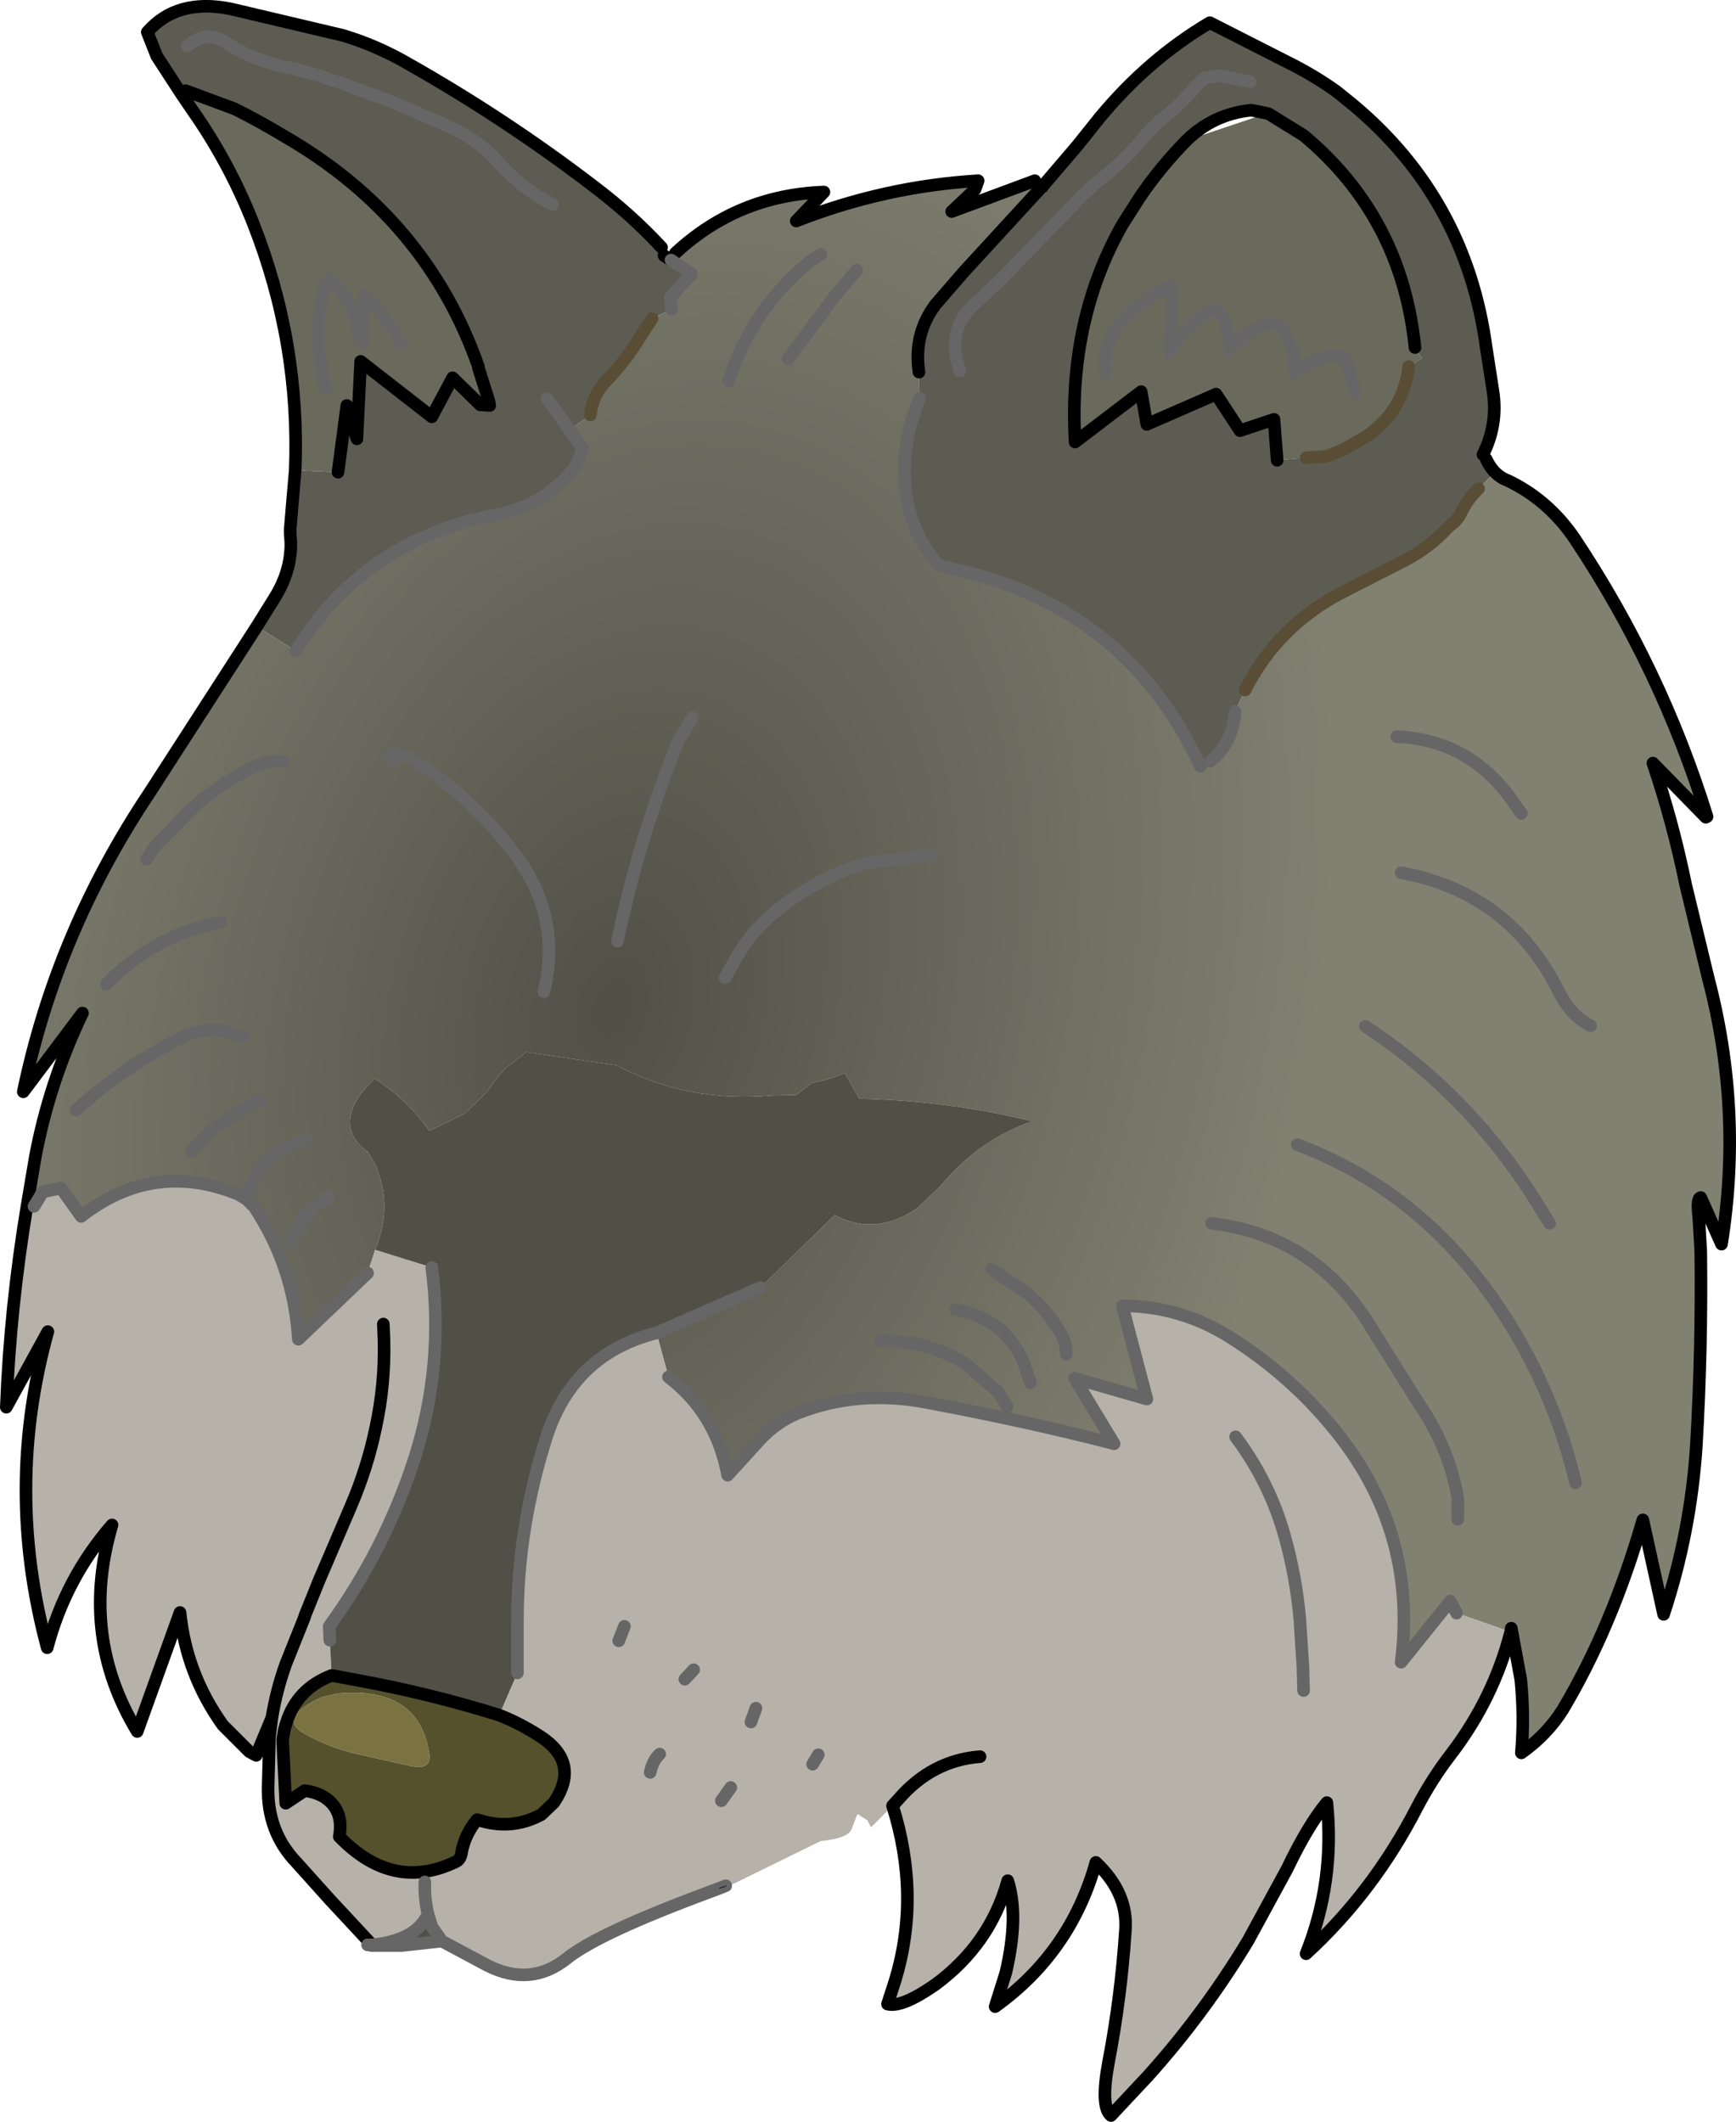 <?xml version="1.0" encoding="UTF-8" standalone="no"?>
<svg xmlns:xlink="http://www.w3.org/1999/xlink" height="168.5px" width="137.9px" xmlns="http://www.w3.org/2000/svg">
  <g transform="matrix(1.0, 0.0, 0.0, 1.0, 68.95, 84.25)">
    <path d="M13.85 -69.4 L13.95 -69.55 16.6 -72.65 18.4 -74.9 Q22.25 -79.55 27.15 -82.45 L33.15 -79.4 Q35.3 -78.35 37.2 -77.0 L38.5 -75.95 Q47.5 -68.45 49.1 -56.7 L49.65 -53.15 Q50.05 -50.55 48.85 -48.15 L49.1 -47.8 Q49.4 -47.15 49.8 -46.75 L48.5 -45.45 Q47.55 -44.55 47.0 -43.3 L46.65 -42.85 46.15 -42.45 Q44.6 -40.75 42.65 -39.75 L37.85 -37.3 Q32.6 -34.65 29.95 -29.45 L29.15 -27.75 Q29.0 -25.25 27.2 -23.8 L26.4 -23.4 Q20.75 -35.6 7.7 -38.85 L5.95 -39.25 5.5 -39.45 Q2.8 -42.75 2.9 -47.1 2.95 -49.9 4.1 -52.6 L4.05 -54.7 Q3.6 -57.7 5.35 -60.05 L7.6 -62.65 13.8 -69.4 13.85 -69.4 M42.95 -55.15 L44.0 -55.8 43.45 -56.65 Q42.4 -67.0 34.6 -73.5 L31.85 -75.2 31.7 -75.25 30.45 -75.5 Q27.45 -75.2 25.3 -73.1 23.2 -70.95 21.6 -68.6 L20.2 -66.4 Q15.9 -58.8 16.45 -49.15 L21.7 -53.15 22.15 -50.55 27.65 -52.95 29.55 -50.05 32.25 -50.95 32.5 -47.7 34.8 -47.9 36.35 -48.0 Q37.3 -48.3 38.3 -48.85 L39.75 -49.7 40.25 -50.1 Q42.6 -52.05 42.95 -55.15 M30.35 -77.75 L27.95 -78.25 26.7 -78.05 25.95 -77.3 Q24.7 -75.8 23.05 -74.55 L22.2 -73.7 Q20.35 -71.4 17.9 -69.55 L17.0 -68.7 10.65 -62.15 8.85 -60.45 Q6.05 -58.25 7.3 -54.8 6.05 -58.25 8.85 -60.45 L10.65 -62.15 17.0 -68.7 17.9 -69.55 Q20.35 -71.4 22.2 -73.7 L23.05 -74.55 Q24.7 -75.8 25.95 -77.3 L26.7 -78.05 27.95 -78.25 30.35 -77.75 M-15.65 -63.6 L-14.0 -62.5 -15.7 -60.65 -15.6 -59.7 -17.15 -58.95 -18.55 -56.8 Q-19.5 -55.35 -20.75 -54.05 -21.9 -52.9 -22.05 -51.3 L-23.7 -50.1 -22.7 -48.7 Q-22.9 -47.7 -23.4 -47.0 -25.75 -44.05 -29.65 -43.35 -40.1 -41.3 -45.45 -32.55 L-48.55 -34.5 -47.15 -36.75 Q-45.8 -38.9 -45.85 -41.2 L-45.9 -41.9 -45.9 -42.2 -45.75 -44.0 -45.5 -46.9 -42.1 -46.75 -41.4 -52.05 -40.6 -49.4 -40.3 -55.55 -34.65 -51.15 -33.0 -54.25 -30.8 -52.1 -30.05 -52.05 -30.1 -52.35 -30.95 -55.05 -30.95 -55.15 Q-35.1 -66.95 -46.4 -73.45 -48.3 -74.6 -50.3 -75.6 L-54.2 -77.05 -54.55 -76.8 -56.5 -79.8 -57.25 -81.7 Q-54.9 -84.4 -50.65 -83.55 L-41.75 -81.45 Q-39.05 -80.65 -36.55 -79.2 -28.85 -74.85 -21.85 -69.5 -18.8 -67.2 -16.4 -64.6 L-16.2 -63.95 -15.65 -63.6 M-25.05 -68.0 Q-27.5 -69.25 -29.35 -71.35 -30.95 -73.15 -33.2 -74.15 -38.5 -76.6 -43.95 -78.35 L-45.65 -78.8 Q-48.6 -79.3 -51.05 -80.9 -52.6 -81.9 -54.05 -80.6 -52.6 -81.9 -51.05 -80.9 -48.6 -79.3 -45.65 -78.8 L-43.95 -78.35 Q-38.5 -76.6 -33.2 -74.15 -30.95 -73.15 -29.35 -71.35 -27.5 -69.25 -25.05 -68.0 M-25.5 -52.6 L-23.7 -50.1 -25.5 -52.6" fill="#5c5c52" fill-rule="evenodd" stroke="none"/>
    <path d="M43.45 -56.65 L44.0 -55.8 42.95 -55.15 Q42.6 -52.05 40.25 -50.1 L39.75 -49.7 38.3 -48.85 Q37.3 -48.3 36.35 -48.0 L34.8 -47.9 32.5 -47.7 32.25 -50.95 29.55 -50.05 27.65 -52.95 22.15 -50.55 21.7 -53.15 16.45 -49.15 Q15.9 -58.8 20.2 -66.4 L21.6 -68.6 Q23.2 -70.95 25.3 -73.1 L31.7 -75.25 31.85 -75.2 34.6 -73.5 Q42.4 -67.0 43.45 -56.65 M38.7 -53.05 L38.2 -55.1 Q37.9 -55.95 37.35 -56.0 36.15 -56.05 34.85 -55.3 L33.8 -54.6 Q33.85 -55.9 33.5 -57.15 33.15 -58.4 32.25 -58.55 31.25 -58.65 30.1 -57.7 L28.7 -56.45 28.6 -57.7 Q28.5 -59.0 27.75 -59.6 27.4 -59.9 26.55 -59.25 24.95 -57.95 23.9 -56.25 L23.9 -57.05 Q24.35 -59.4 24.0 -61.55 22.1 -60.65 20.4 -59.0 18.5 -57.05 18.9 -54.5 18.5 -57.05 20.4 -59.0 22.1 -60.65 24.0 -61.55 24.35 -59.4 23.9 -57.05 L23.9 -56.25 Q24.95 -57.95 26.55 -59.25 27.4 -59.9 27.75 -59.6 28.5 -59.0 28.6 -57.7 L28.7 -56.45 30.1 -57.7 Q31.25 -58.65 32.25 -58.55 33.15 -58.4 33.5 -57.15 33.85 -55.9 33.8 -54.6 L34.85 -55.3 Q36.15 -56.05 37.35 -56.0 37.9 -55.95 38.2 -55.1 L38.7 -53.05 M-37.0 -57.0 L-38.8 -59.6 -40.0 -60.8 -40.1 -59.65 -40.2 -56.95 -40.5 -57.95 Q-40.85 -60.55 -42.8 -62.1 L-43.2 -61.5 Q-44.25 -57.5 -43.05 -53.45 -44.25 -57.5 -43.2 -61.5 L-42.8 -62.1 Q-40.85 -60.55 -40.5 -57.95 L-40.2 -56.95 -40.1 -59.65 -40.0 -60.8 -38.8 -59.6 -37.0 -57.0 M-54.2 -77.05 L-50.3 -75.6 Q-48.3 -74.6 -46.4 -73.45 -35.1 -66.95 -30.95 -55.15 L-30.95 -55.05 -30.1 -52.35 -30.8 -52.1 -33.0 -54.25 -34.65 -51.15 -40.3 -55.55 -40.6 -49.4 -41.4 -52.05 -42.1 -46.75 -45.5 -46.9 Q-45.1 -57.05 -48.85 -66.55 -50.75 -71.35 -53.7 -75.55 L-54.55 -76.8 -54.2 -77.05" fill="#6a6a5c" fill-rule="evenodd" stroke="none"/>
    <path d="M13.85 -69.4 L13.8 -69.4 7.6 -62.65 5.35 -60.05 Q3.6 -57.7 4.05 -54.7 L4.1 -52.6 Q2.95 -49.9 2.9 -47.1 2.8 -42.75 5.5 -39.45 L5.95 -39.25 7.7 -38.85 Q20.75 -35.6 26.4 -23.4 L26.45 -23.3 27.2 -23.8 Q29.0 -25.25 29.15 -27.75 L29.95 -29.45 Q32.6 -34.65 37.85 -37.3 L42.65 -39.75 Q44.6 -40.75 46.15 -42.45 L46.65 -42.85 47.0 -43.3 Q47.55 -44.55 48.5 -45.45 L49.8 -46.75 Q50.25 -46.3 50.8 -46.1 54.05 -44.55 56.15 -41.45 63.0 -31.15 66.65 -19.4 L66.55 -19.35 62.35 -23.65 Q63.95 -18.9 64.95 -14.0 L66.75 -6.55 Q69.5 3.9 67.8 14.55 L66.15 10.85 Q65.8 10.9 66.0 12.5 L66.15 15.1 Q66.25 22.85 65.8 30.55 65.35 37.45 63.2 43.95 L61.55 36.45 Q59.1 44.95 55.2 51.5 53.95 53.5 51.9 54.95 52.15 52.0 51.85 49.1 L51.1 45.05 51.05 45.35 46.75 43.85 46.25 42.9 42.35 47.75 Q43.7 37.1 36.7 28.85 33.4 24.9 28.85 22.0 24.85 19.45 20.2 19.45 L22.15 26.85 16.4 25.2 19.55 30.4 Q12.8 28.65 4.8 27.15 -0.75 26.05 -5.65 28.0 -7.3 28.7 -8.6 30.1 L-11.15 32.9 Q-12.05 28.0 -15.85 25.1 L-16.8 21.6 -8.55 18.0 -2.65 12.25 Q0.6 13.95 3.9 11.7 L5.75 9.95 Q8.8 6.25 13.05 4.8 6.4 3.15 -0.7 3.0 L-1.85 0.95 Q-2.7 1.35 -3.6 1.55 L-4.45 1.75 -4.5 1.8 -4.85 2.05 -5.7 2.7 -7.65 2.75 Q-14.3 3.35 -19.95 0.35 L-27.15 -0.7 -28.3 0.2 Q-29.2 0.8 -30.25 2.45 L-32.05 4.2 -34.85 5.55 Q-36.6 3.05 -39.2 1.4 L-40.25 2.55 Q-42.25 5.3 -39.8 7.2 L-39.75 7.2 -39.15 8.2 Q-37.7 11.5 -39.15 15.0 L-39.75 16.85 -45.25 22.1 Q-45.6 16.35 -48.75 11.6 L-49.35 11.0 -50.0 10.6 Q-56.75 7.85 -62.5 12.35 L-64.1 10.1 -65.55 10.4 -66.25 11.55 -66.8 11.5 -66.15 7.65 Q-65.05 1.75 -62.4 -3.8 L-67.1 2.45 Q-64.45 -10.25 -57.1 -21.25 L-48.55 -34.5 -45.45 -32.55 Q-40.1 -41.3 -29.65 -43.35 -25.75 -44.05 -23.4 -47.0 -22.9 -47.7 -22.7 -48.7 L-23.7 -50.1 -22.05 -51.3 Q-21.9 -52.9 -20.75 -54.05 -19.5 -55.35 -18.55 -56.8 L-17.15 -58.95 -15.6 -59.7 -15.7 -60.65 -14.0 -62.5 -15.65 -63.6 -15.3 -64.15 Q-10.35 -68.75 -3.5 -69.0 L-5.7 -66.7 Q1.3 -69.45 8.75 -69.9 L8.5 -69.2 6.65 -67.45 13.25 -69.9 13.85 -69.4 M-44.65 6.3 L-45.95 6.8 Q-48.75 7.95 -49.35 11.0 -48.75 7.95 -45.95 6.8 L-44.65 6.3 M46.85 36.4 L46.85 34.7 Q46.15 30.7 43.75 27.2 L40.2 21.55 Q35.75 13.9 27.3 12.9 35.75 13.9 40.2 21.55 L43.75 27.2 Q46.15 30.7 46.85 34.7 L46.85 36.4 M54.15 12.9 L53.7 12.2 Q48.25 3.0 39.5 -2.75 48.25 3.0 53.7 12.2 L54.15 12.9 M51.9 -19.65 L51.4 -20.35 Q47.95 -25.5 42.0 -25.75 47.95 -25.5 51.4 -20.35 L51.9 -19.65 M57.4 -2.8 Q55.8 -3.6 54.85 -5.55 50.95 -13.35 42.35 -14.95 50.95 -13.35 54.85 -5.55 55.8 -3.6 57.4 -2.8 M56.2 33.5 Q54.4 25.85 49.95 19.3 43.8 10.3 34.1 6.65 43.8 10.3 49.95 19.3 54.4 25.85 56.2 33.5 M11.05 27.45 L10.4 26.35 7.75 24.05 Q4.6 22.1 0.95 22.25 4.6 22.1 7.75 24.05 L10.4 26.35 11.05 27.45 M12.9 25.55 L12.45 24.2 Q11.05 20.5 6.95 19.75 11.05 20.5 12.45 24.2 L12.9 25.55 M15.75 23.3 Q15.75 22.4 15.35 21.7 14.3 19.85 12.65 18.45 L9.8 16.55 12.65 18.45 Q14.3 19.85 15.35 21.7 15.75 22.4 15.75 23.3 M-3.75 -64.05 L-4.6 -63.5 Q-9.25 -59.7 -11.05 -54.0 -9.25 -59.7 -4.6 -63.5 L-3.75 -64.05 M-0.9 -62.8 L-2.55 -60.85 -6.35 -55.75 -2.55 -60.85 -0.9 -62.8 M4.95 -16.35 L-0.2 -15.7 Q-4.6 -14.35 -8.0 -11.3 -9.5 -9.9 -10.6 -7.95 L-11.35 -6.6 -10.6 -7.95 Q-9.5 -9.9 -8.0 -11.3 -4.6 -14.35 -0.2 -15.7 L4.95 -16.35 M-37.7 -23.75 L-37.9 -24.4 -36.5 -24.15 Q-31.7 -21.15 -28.3 -16.75 -24.25 -11.65 -25.75 -5.5 -24.25 -11.65 -28.3 -16.75 -31.7 -21.15 -36.5 -24.15 L-37.9 -24.4 -37.7 -23.75 M-13.95 -27.25 L-15.05 -25.45 Q-18.2 -17.7 -19.9 -9.5 -18.2 -17.7 -15.05 -25.45 L-13.95 -27.25 M-57.3 -16.0 L-56.7 -16.95 -53.75 -20.0 Q-51.55 -21.95 -49.0 -23.25 -47.85 -23.85 -46.4 -23.8 -47.85 -23.85 -49.0 -23.25 -51.55 -21.95 -53.75 -20.0 L-56.7 -16.95 -57.3 -16.0 M-62.9 3.9 Q-59.15 0.5 -54.65 -1.8 -52.1 -3.1 -49.6 -1.85 -52.1 -3.1 -54.65 -1.8 -59.15 0.5 -62.9 3.9 M-60.5 -6.1 Q-56.65 -10.05 -51.4 -11.0 -56.65 -10.05 -60.5 -6.1 M-42.8 10.8 Q-45.2 12.0 -45.75 14.55 -45.2 12.0 -42.8 10.8 M-48.15 3.2 L-48.65 3.25 -51.7 5.1 -53.75 7.2 -51.7 5.1 -48.65 3.25 -48.15 3.2" fill="url(#gradient0)" fill-rule="evenodd" stroke="none"/>
    <path d="M26.4 -23.4 L27.2 -23.8 26.45 -23.3 26.4 -23.4" fill="#3dd2ff" fill-rule="evenodd" stroke="none"/>
    <path d="M-66.8 11.5 L-66.25 11.55 -65.55 10.4 -64.1 10.1 -62.5 12.35 Q-56.75 7.85 -50.0 10.6 L-49.35 11.0 -48.75 11.6 Q-45.6 16.35 -45.25 22.1 L-39.75 16.85 -39.15 15.0 -34.65 16.4 Q-33.65 24.2 -36.05 31.65 -38.4 38.85 -42.8 44.9 L-42.75 46.0 -42.6 48.8 Q-45.35 49.85 -46.2 52.55 L-46.35 53.05 -46.5 53.9 -46.25 58.95 -44.75 57.95 Q-43.95 58.05 -43.3 58.4 -41.6 59.4 -42.0 61.6 -37.75 66.0 -32.75 63.6 -32.4 63.45 -32.3 62.95 -32.05 61.45 -31.05 60.25 -28.35 61.15 -25.95 59.85 L-24.95 58.9 Q-22.8 55.7 -26.1 53.6 -27.65 52.6 -29.3 51.95 L-27.85 48.6 -27.85 44.5 Q-27.85 37.05 -25.5 29.75 -23.35 23.25 -16.8 21.6 L-15.85 25.1 Q-12.05 28.0 -11.15 32.9 L-8.6 30.1 Q-7.3 28.7 -5.65 28.0 -0.75 26.05 4.8 27.15 12.8 28.65 19.55 30.4 L16.4 25.2 22.15 26.85 20.2 19.45 Q24.85 19.45 28.85 22.0 33.4 24.9 36.7 28.85 43.7 37.1 42.35 47.75 L46.25 42.9 46.75 43.85 51.05 45.35 Q49.7 50.6 46.35 55.0 44.8 57.0 43.6 59.3 40.15 66.0 34.8 70.9 37.1 65.15 36.45 58.9 34.95 60.7 33.3 64.15 L30.2 69.85 Q26.7 75.65 22.25 80.6 L19.3 83.75 Q18.45 83.05 19.1 79.55 20.1 74.35 20.45 69.0 20.65 66.05 18.1 63.65 16.1 70.8 10.1 75.1 L10.95 72.4 Q12.0 67.9 11.1 65.1 9.7 70.15 5.35 73.35 2.7 75.2 1.55 74.9 L2.15 73.05 Q4.2 66.3 1.95 59.15 L0.25 60.85 0.2 60.8 -0.05 60.3 -0.55 60.0 Q-0.85 59.7 -0.9 59.95 L-1.3 61.0 Q-1.6 61.75 -3.75 61.95 L-11.3 65.65 -11.3 65.5 -11.8 65.7 -12.6 66.0 Q-21.5 69.3 -23.95 71.3 -26.8 73.55 -30.2 71.85 L-33.85 69.9 -34.65 68.75 -34.95 67.75 Q-35.9 69.85 -39.4 70.2 L-42.75 66.6 -45.4 63.65 Q-47.75 61.2 -47.65 57.6 L-47.55 53.9 -47.55 53.85 -47.55 53.75 -47.35 52.15 -48.6 55.15 -49.15 54.85 -51.25 52.75 Q-54.15 48.7 -54.65 43.8 L-58.05 53.25 Q-62.65 45.65 -60.05 36.85 -63.75 41.1 -65.2 46.6 -68.6 33.95 -65.15 21.5 L-68.45 27.5 Q-68.15 19.6 -66.8 11.5 M34.6 50.0 L34.55 48.15 34.3 44.3 Q34.0 40.95 33.1 37.75 31.9 33.45 29.2 29.85 31.9 33.45 33.1 37.75 34.0 40.95 34.3 44.3 L34.55 48.15 34.6 50.0 M8.9 55.25 Q5.1 55.55 2.45 58.6 L1.95 59.15 2.45 58.6 Q5.1 55.55 8.9 55.25 M-38.5 20.9 L-38.45 22.1 Q-38.35 25.65 -39.1 29.1 -39.75 32.25 -41.05 35.3 L-43.6 41.25 -44.75 44.1 -44.75 44.15 -46.25 47.9 Q-47.0 50.0 -47.35 52.15 -47.0 50.0 -46.25 47.9 L-44.75 44.15 -44.75 44.1 -43.6 41.25 -41.05 35.3 Q-39.75 32.25 -39.1 29.1 -38.35 25.65 -38.45 22.1 L-38.5 20.9 M-13.85 48.35 L-14.55 49.1 -13.85 48.35 M-19.35 44.9 L-19.8 46.05 -19.35 44.9 M-35.2 65.2 Q-35.25 66.55 -34.95 67.75 -35.25 66.55 -35.2 65.2 M-16.55 55.05 Q-17.1 55.55 -17.3 56.5 -17.1 55.55 -16.55 55.05 M-10.9 57.7 L-11.65 58.75 -10.9 57.7 M-3.95 55.1 L-4.4 55.85 -3.95 55.1 M-8.9 51.4 L-9.3 52.5 -8.9 51.4 M-39.35 70.25 L-39.75 70.2 -39.4 70.2 -39.35 70.25" fill="#b6b1a9" fill-rule="evenodd" stroke="none"/>
    <path d="M-16.8 21.6 Q-23.35 23.25 -25.5 29.75 -27.85 37.05 -27.85 44.5 L-27.85 48.6 -29.3 51.95 Q-34.75 50.25 -40.45 49.2 L-42.6 48.8 -42.75 46.0 -42.8 44.9 Q-38.4 38.85 -36.05 31.65 -33.65 24.2 -34.65 16.4 L-39.15 15.0 Q-37.7 11.5 -39.15 8.2 L-39.75 7.2 -39.75 7.15 -39.8 7.2 Q-42.25 5.3 -40.25 2.55 L-39.2 1.4 Q-36.6 3.05 -34.85 5.55 L-32.05 4.2 -30.25 2.45 Q-29.2 0.8 -28.3 0.2 L-27.15 -0.7 -19.95 0.35 Q-14.3 3.35 -7.65 2.75 L-5.7 2.7 -4.85 2.05 -4.5 1.8 -4.45 1.75 -3.6 1.55 Q-2.7 1.35 -1.85 0.95 L-0.7 3.0 Q6.4 3.15 13.05 4.8 8.8 6.25 5.75 9.95 L3.9 11.7 Q0.6 13.95 -2.65 12.25 L-8.55 18.0 -16.8 21.6 M-39.4 70.2 Q-35.9 69.85 -34.95 67.75 L-34.65 68.75 -33.85 69.9 -37.05 70.25 -39.35 70.25 -39.4 70.2" fill="#505047" fill-rule="evenodd" stroke="none"/>
    <path d="M-29.3 51.95 Q-27.65 52.6 -26.1 53.6 -22.8 55.7 -24.95 58.9 L-25.95 59.85 Q-28.35 61.15 -31.05 60.25 -32.05 61.45 -32.3 62.95 -32.4 63.45 -32.75 63.6 -37.75 66.0 -42.0 61.6 -41.6 59.4 -43.3 58.4 -43.95 58.05 -44.75 57.95 L-46.25 58.95 -46.5 53.9 -46.35 53.05 -46.2 52.55 Q-45.35 49.85 -42.6 48.8 L-40.45 49.2 Q-34.75 50.25 -29.3 51.95 M-42.2 50.25 L-43.45 50.55 Q-46.95 52.2 -44.8 53.4 -42.7 54.6 -40.3 55.1 L-36.3 56.0 Q-34.65 56.35 -34.85 55.0 -35.7 49.6 -42.2 50.25" fill="#54512c" fill-rule="evenodd" stroke="none"/>
    <path d="M-42.2 50.25 Q-35.7 49.6 -34.85 55.0 -34.65 56.35 -36.3 56.0 L-40.3 55.1 Q-42.7 54.6 -44.8 53.4 -46.95 52.2 -43.45 50.55 L-42.2 50.25" fill="#7a7241" fill-rule="evenodd" stroke="none"/>
    <path d="M48.85 -48.15 Q50.05 -50.55 49.65 -53.15 L49.1 -56.7 Q47.5 -68.45 38.5 -75.95 L37.2 -77.0 Q35.3 -78.35 33.15 -79.4 L27.15 -82.45 Q22.25 -79.55 18.4 -74.9 L16.6 -72.65 13.95 -69.55 13.85 -69.4 13.8 -69.4 7.6 -62.65 5.35 -60.05 Q3.6 -57.7 4.05 -54.7 M49.8 -46.75 Q49.4 -47.15 49.1 -47.8 M32.5 -47.7 L32.25 -50.95 29.55 -50.05 27.65 -52.95 22.15 -50.55 21.7 -53.15 16.45 -49.15 Q15.9 -58.8 20.2 -66.4 L21.6 -68.6 Q23.2 -70.95 25.3 -73.1 27.45 -75.2 30.45 -75.5 L31.7 -75.25 31.85 -75.2 34.6 -73.5 Q42.4 -67.0 43.45 -56.65 M13.25 -69.9 L6.65 -67.45 8.5 -69.2 8.75 -69.9 Q1.3 -69.45 -5.7 -66.7 L-3.5 -69.0 Q-10.35 -68.75 -15.3 -64.15 M-48.55 -34.5 L-57.1 -21.25 Q-64.45 -10.25 -67.1 2.45 L-62.4 -3.8 Q-65.05 1.75 -66.15 7.65 L-66.8 11.5 Q-68.15 19.6 -68.45 27.5 L-65.15 21.5 Q-68.6 33.95 -65.2 46.6 -63.75 41.1 -60.05 36.85 -62.65 45.65 -58.05 53.25 L-54.65 43.8 Q-54.15 48.7 -51.25 52.75 L-49.15 54.85 -48.6 55.15 -47.35 52.15 -47.55 53.75 -47.55 53.85 -47.55 53.9 -47.65 57.6 Q-47.75 61.2 -45.4 63.65 L-42.75 66.6 -39.4 70.2 -39.35 70.25 M51.05 45.35 L51.1 45.05 51.85 49.1 Q52.15 52.0 51.9 54.95 53.95 53.5 55.2 51.5 59.1 44.95 61.55 36.45 L63.2 43.95 Q65.35 37.45 65.8 30.55 66.25 22.85 66.15 15.1 L66.0 12.5 Q65.8 10.9 66.15 10.85 L67.8 14.55 Q69.5 3.9 66.75 -6.55 L64.95 -14.0 Q63.95 -18.9 62.35 -23.65 L66.55 -19.35 66.65 -19.4 Q63.0 -31.15 56.15 -41.45 54.05 -44.55 50.8 -46.1 50.25 -46.3 49.8 -46.75 M-29.3 51.95 Q-27.65 52.6 -26.1 53.6 -22.8 55.7 -24.95 58.9 L-25.95 59.85 Q-28.35 61.15 -31.05 60.25 -32.05 61.45 -32.3 62.95 -32.4 63.45 -32.75 63.6 -37.75 66.0 -42.0 61.6 -41.6 59.4 -43.3 58.4 -43.95 58.05 -44.75 57.95 L-46.25 58.95 -46.5 53.9 -46.35 53.05 -46.2 52.55 Q-45.35 49.85 -42.6 48.8 M1.95 59.15 Q4.2 66.3 2.15 73.05 L1.55 74.9 Q2.7 75.2 5.35 73.35 9.7 70.15 11.1 65.1 12.0 67.9 10.95 72.4 L10.1 75.1 Q16.1 70.8 18.1 63.65 20.65 66.05 20.45 69.0 20.1 74.35 19.1 79.55 18.45 83.05 19.3 83.75 L22.25 80.6 Q26.7 75.65 30.2 69.85 L33.3 64.15 Q34.95 60.7 36.45 58.9 37.1 65.15 34.8 70.9 40.15 66.0 43.6 59.3 44.8 57.0 46.35 55.0 49.7 50.6 51.05 45.35 M1.95 59.15 L2.45 58.6 Q5.1 55.55 8.9 55.25 M-30.1 -52.35 L-30.95 -55.05 -30.95 -55.15 Q-35.1 -66.95 -46.4 -73.45 -48.3 -74.6 -50.3 -75.6 L-54.2 -77.05 M-54.55 -76.8 L-53.7 -75.55 Q-50.75 -71.35 -48.85 -66.55 -45.1 -57.05 -45.5 -46.9 L-45.75 -44.0 -45.9 -42.2 -45.9 -41.9 -45.85 -41.2 Q-45.8 -38.9 -47.15 -36.75 L-48.55 -34.5 M-42.1 -46.75 L-41.4 -52.05 -40.6 -49.4 -40.3 -55.55 -34.65 -51.15 -33.0 -54.25 -30.8 -52.1 M-30.1 -52.35 L-30.05 -52.05 -30.8 -52.1 M-15.65 -63.6 L-16.2 -63.95 M-16.4 -64.6 Q-18.8 -67.2 -21.85 -69.5 -28.85 -74.85 -36.55 -79.2 -39.05 -80.65 -41.75 -81.45 L-50.65 -83.55 Q-54.9 -84.4 -57.25 -81.7 L-56.5 -79.8 -54.55 -76.8 M-47.35 52.15 Q-47.0 50.0 -46.25 47.9 L-44.75 44.15 -44.75 44.1 -43.6 41.25 -41.05 35.3 Q-39.75 32.25 -39.1 29.1 -38.35 25.65 -38.45 22.1 L-38.5 20.9 M-29.3 51.95 Q-34.75 50.25 -40.45 49.2 L-42.6 48.8" fill="none" stroke="#000000" stroke-linecap="round" stroke-linejoin="round" stroke-width="1.0"/>
    <path d="M4.1 -52.6 Q2.95 -49.9 2.9 -47.1 2.8 -42.75 5.5 -39.45 L5.95 -39.25 7.7 -38.85 Q20.75 -35.6 26.4 -23.4 M27.2 -23.8 Q29.0 -25.25 29.15 -27.75 M7.3 -54.8 Q6.05 -58.25 8.85 -60.45 L10.65 -62.15 17.0 -68.7 17.9 -69.55 Q20.35 -71.4 22.2 -73.7 L23.05 -74.55 Q24.7 -75.8 25.95 -77.3 L26.7 -78.05 27.95 -78.25 30.35 -77.75 M-15.65 -63.6 L-14.0 -62.5 -15.7 -60.65 -15.6 -59.7 M-23.7 -50.1 L-22.7 -48.7 Q-22.9 -47.7 -23.4 -47.0 -25.75 -44.05 -29.65 -43.35 -40.1 -41.3 -45.45 -32.55 M-66.25 11.55 L-65.55 10.4 -64.1 10.1 -62.5 12.35 Q-56.75 7.85 -50.0 10.6 L-49.35 11.0 Q-48.75 7.95 -45.95 6.8 L-44.65 6.3 M18.9 -54.5 Q18.5 -57.05 20.4 -59.0 22.1 -60.65 24.0 -61.55 24.35 -59.4 23.9 -57.05 L23.9 -56.25 Q24.95 -57.95 26.55 -59.25 27.4 -59.9 27.75 -59.6 28.5 -59.0 28.6 -57.7 L28.7 -56.45 30.1 -57.7 Q31.25 -58.65 32.25 -58.55 33.15 -58.4 33.5 -57.15 33.85 -55.9 33.8 -54.6 L34.85 -55.3 Q36.15 -56.05 37.35 -56.0 37.9 -55.95 38.2 -55.1 L38.7 -53.05 M42.35 -14.95 Q50.95 -13.35 54.85 -5.55 55.8 -3.6 57.4 -2.8 M42.0 -25.75 Q47.95 -25.5 51.4 -20.35 L51.9 -19.65 M39.5 -2.75 Q48.25 3.0 53.7 12.2 L54.15 12.9 M27.3 12.9 Q35.75 13.9 40.2 21.55 L43.75 27.2 Q46.15 30.7 46.85 34.7 L46.85 36.4 M46.75 43.85 L46.25 42.9 42.35 47.75 Q43.7 37.1 36.7 28.85 33.4 24.9 28.85 22.0 24.85 19.45 20.2 19.45 L22.15 26.85 16.4 25.2 19.55 30.4 Q12.8 28.65 4.8 27.15 -0.75 26.05 -5.65 28.0 -7.3 28.7 -8.6 30.1 L-11.15 32.9 Q-12.05 28.0 -15.85 25.1 M-16.8 21.6 Q-23.35 23.25 -25.5 29.75 -27.85 37.05 -27.85 44.5 L-27.85 48.6 M-42.75 46.0 L-42.8 44.9 Q-38.4 38.85 -36.05 31.65 -33.65 24.2 -34.65 16.4 M-39.75 16.85 L-45.25 22.1 Q-45.6 16.35 -48.75 11.6 L-49.35 11.0 M34.1 6.65 Q43.8 10.3 49.95 19.3 54.4 25.85 56.2 33.5 M9.8 16.55 L12.65 18.45 Q14.3 19.85 15.35 21.7 15.75 22.4 15.75 23.3 M6.95 19.75 Q11.05 20.5 12.45 24.2 L12.9 25.55 M0.95 22.25 Q4.6 22.1 7.75 24.05 L10.4 26.35 11.05 27.45 M29.2 29.85 Q31.9 33.45 33.1 37.75 34.0 40.95 34.3 44.3 L34.55 48.15 34.6 50.0 M-54.05 -80.6 Q-52.6 -81.9 -51.05 -80.9 -48.6 -79.3 -45.65 -78.8 L-43.95 -78.35 Q-38.5 -76.6 -33.2 -74.15 -30.95 -73.15 -29.35 -71.35 -27.5 -69.25 -25.05 -68.0 M-43.05 -53.45 Q-44.25 -57.5 -43.2 -61.5 L-42.8 -62.1 Q-40.85 -60.55 -40.5 -57.95 L-40.2 -56.95 -40.1 -59.65 -40.0 -60.8 -38.8 -59.6 -37.0 -57.0 M-23.7 -50.1 L-25.5 -52.6 M-11.05 -54.0 Q-9.25 -59.7 -4.6 -63.5 L-3.75 -64.05 M-6.35 -55.75 L-2.55 -60.85 -0.9 -62.8 M-51.4 -11.0 Q-56.65 -10.05 -60.5 -6.1 M-49.6 -1.85 Q-52.1 -3.1 -54.65 -1.8 -59.15 0.5 -62.9 3.9 M-46.4 -23.8 Q-47.85 -23.85 -49.0 -23.25 -51.55 -21.95 -53.75 -20.0 L-56.7 -16.95 -57.3 -16.0 M-19.9 -9.5 Q-18.2 -17.7 -15.05 -25.45 L-13.95 -27.25 M-25.75 -5.5 Q-24.25 -11.65 -28.3 -16.75 -31.7 -21.15 -36.5 -24.15 L-37.9 -24.4 -37.7 -23.75 M-11.35 -6.6 L-10.6 -7.95 Q-9.5 -9.9 -8.0 -11.3 -4.6 -14.35 -0.2 -15.7 L4.95 -16.35 M-16.8 21.6 L-8.55 18.0 M-19.8 46.05 L-19.35 44.9 M-14.55 49.1 L-13.85 48.35 M-53.75 7.2 L-51.7 5.1 -48.65 3.25 -48.15 3.2 M-45.75 14.55 Q-45.2 12.0 -42.8 10.8 M-39.4 70.2 Q-35.9 69.85 -34.95 67.75 -35.25 66.55 -35.2 65.2 M-9.3 52.5 L-8.9 51.4 M-4.4 55.85 L-3.95 55.1 M-11.65 58.75 L-10.9 57.7 M-17.3 56.5 Q-17.1 55.55 -16.55 55.05 M-11.3 65.5 L-11.8 65.7 -12.6 66.0 Q-21.5 69.3 -23.95 71.3 -26.8 73.55 -30.2 71.85 L-33.85 69.9 -37.05 70.25 -39.35 70.25 -39.75 70.2 -39.4 70.2 M-33.85 69.9 L-34.65 68.75 -34.95 67.75" fill="none" stroke="#666666" stroke-linecap="round" stroke-linejoin="round" stroke-width="1.0"/>
    <path d="M29.95 -29.45 Q32.6 -34.65 37.85 -37.3 L42.65 -39.75 Q44.6 -40.75 46.15 -42.45 L46.65 -42.85 47.0 -43.3 Q47.55 -44.55 48.5 -45.45 M42.95 -55.15 Q42.6 -52.05 40.25 -50.1 L39.75 -49.7 38.3 -48.85 Q37.3 -48.3 36.35 -48.0 L34.8 -47.9 M-17.15 -58.95 L-18.55 -56.8 Q-19.5 -55.35 -20.75 -54.05 -21.9 -52.9 -22.05 -51.3" fill="none" stroke="#5a4d36" stroke-linecap="round" stroke-linejoin="round" stroke-width="1.0"/>
    <path d="M-11.8 65.7 L-11.35 65.55 -11.3 65.5" fill="none" stroke="#000000" stroke-linecap="round" stroke-linejoin="round" stroke-width="0.05"/>
  </g>
  <defs>
    <radialGradient cx="0" cy="0" gradientTransform="matrix(0.065, 0.018, -0.027, 0.096, -20.3, -4.2)" gradientUnits="userSpaceOnUse" id="gradient0" r="819.2" spreadMethod="pad">
      <stop offset="0.0" stop-color="#505047"/>
      <stop offset="1.0" stop-color="#818172"/>
    </radialGradient>
  </defs>
</svg>
